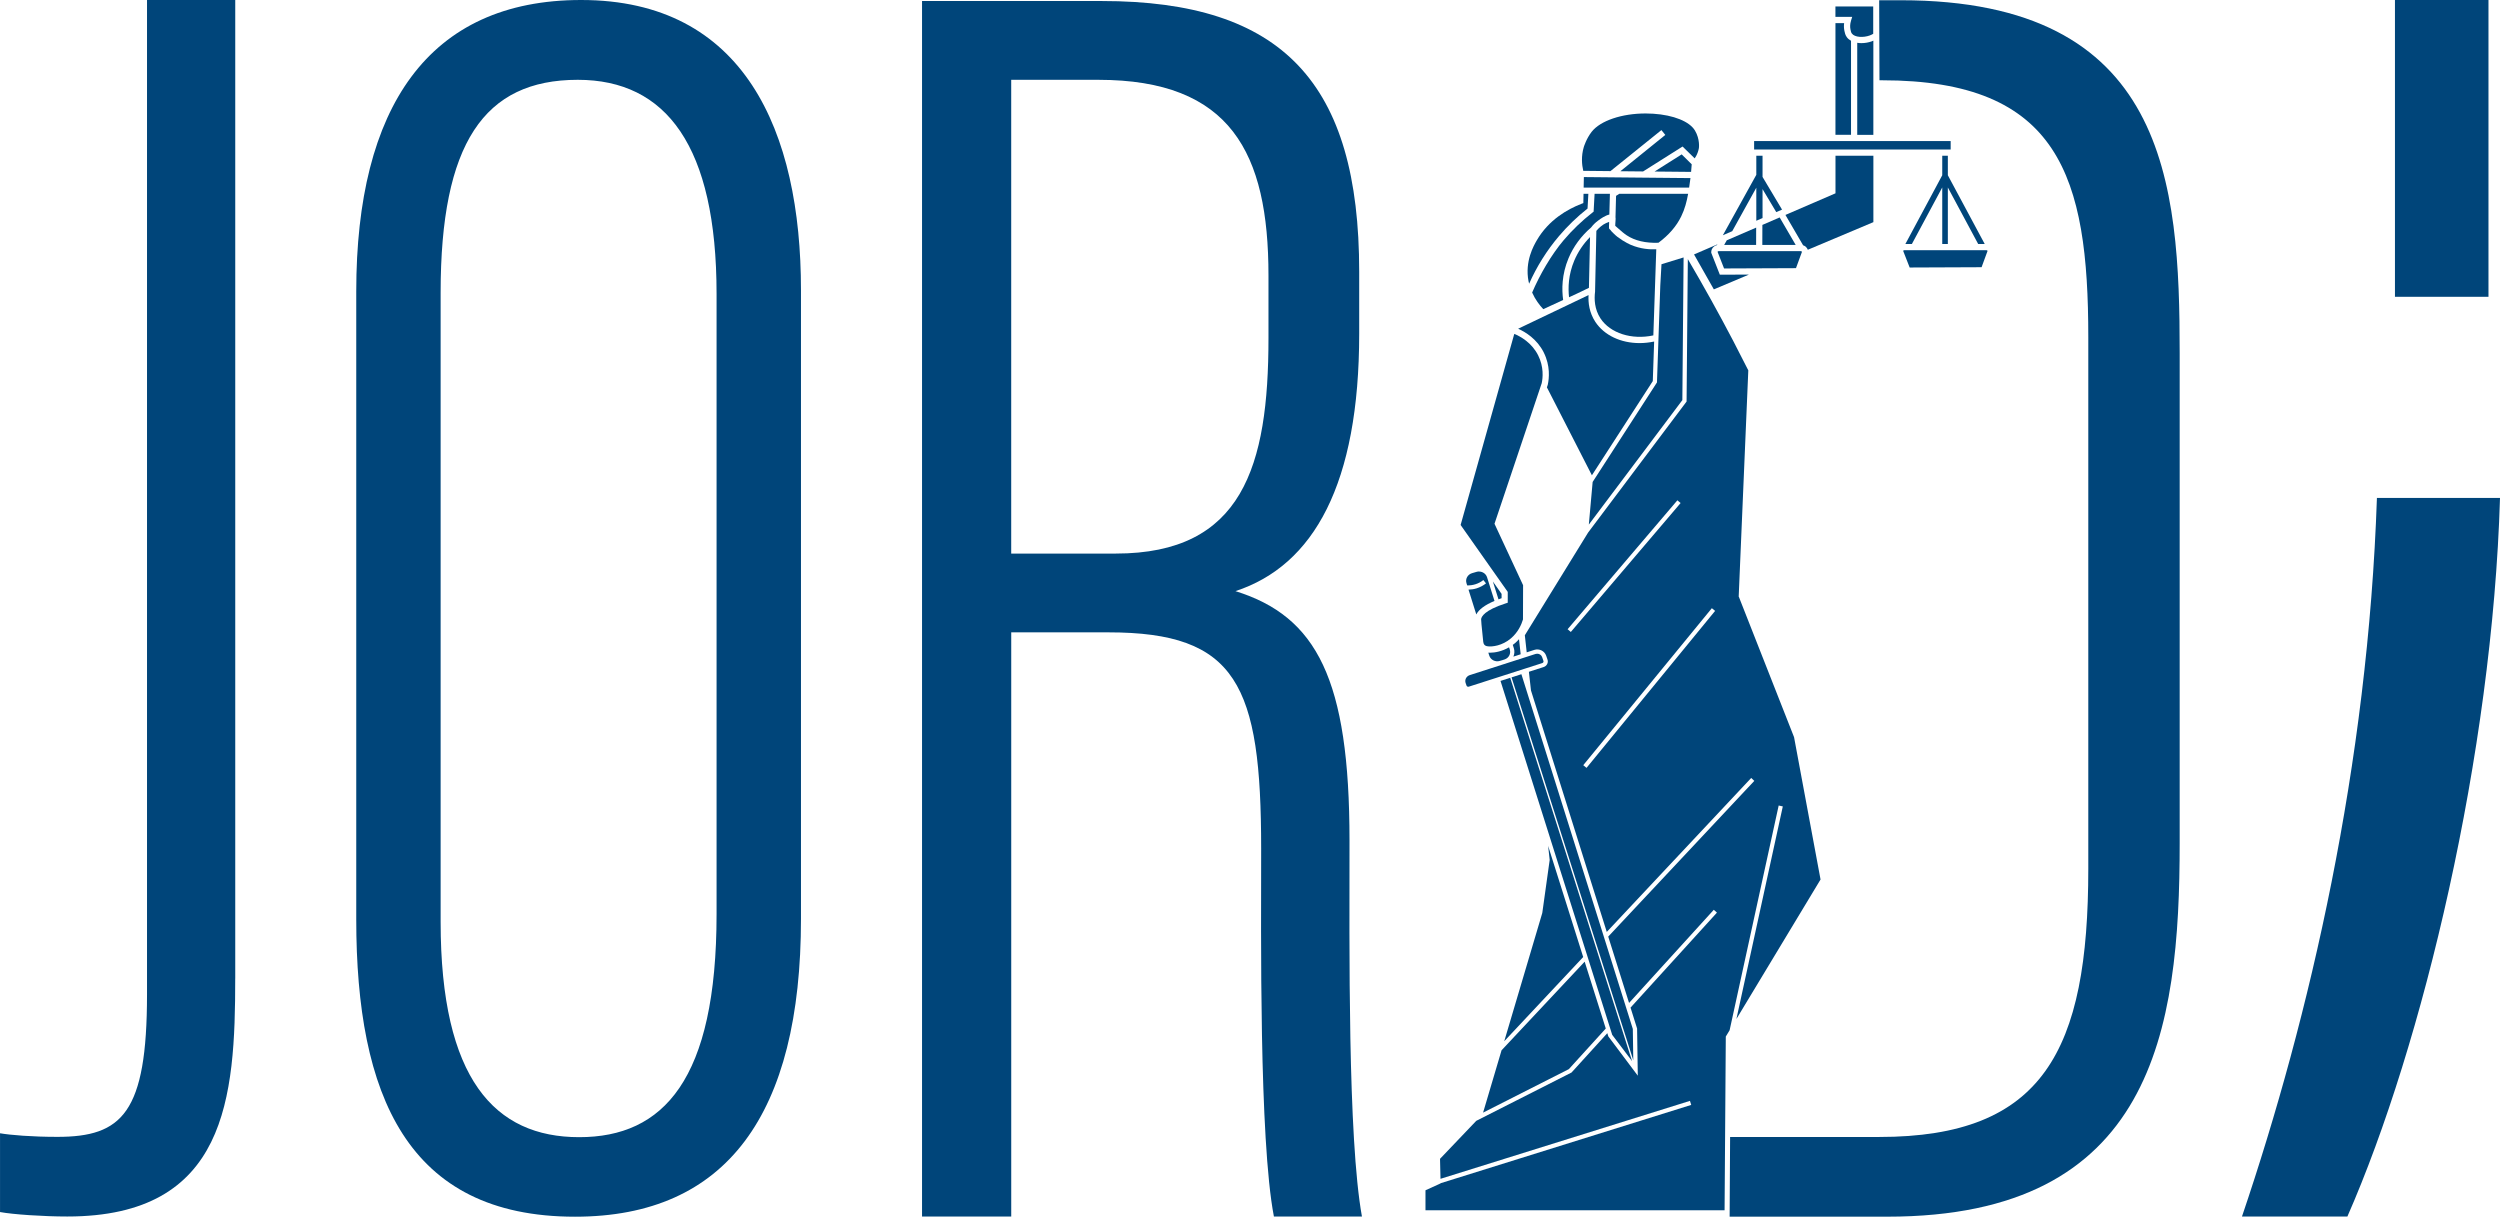 <?xml version="1.0" encoding="UTF-8"?>
<svg id="_2" data-name="2" xmlns="http://www.w3.org/2000/svg" viewBox="0 0 902.46 439.21">
  <defs>
    <style>
      .cls-1 {
        fill: #00457a;
      }
    </style>
  </defs>
  <path class="cls-1" d="m84.91,353.23c0,42.96-2.99,85.91-60.63,85.91-8.65,0-19.67-.75-24.27-1.61v-28.44c3.66.65,11.59,1.3,20.68,1.3,23.38,0,32.38-8.57,32.38-51.45V0h31.85v353.23Z"/>
  <path class="cls-1" d="m289.14,104.75v226.91c0,70.58-26.86,107.55-81.57,107.55-60.66,0-78.97-43.98-78.97-107.34V105.19C128.6,38.83,154.59,0,209.78,0c58.86,0,79.36,47.24,79.36,104.75Zm-130.08.92v227.09c0,56.85,19.59,77.74,50.01,77.74s49.6-20.68,49.6-80.53V106.11c0-53.42-18.18-77.3-50.11-77.3-33.89,0-49.5,23.04-49.5,76.87Z"/>
  <path class="cls-1" d="m365.04,228.27v210.87h-32.2V.37h64.88c65.34,0,92.93,29.58,92.93,97.69v22.38c0,54.18-16.32,83.63-44.67,92.95,29.38,9.17,41.17,31.87,41.17,89.99,0,37.89-.66,107.28,4.49,135.76h-31.78c-5.36-27.93-4.6-102.83-4.6-132.81,0-59.17-8.77-78.06-55.14-78.06h-35.09Zm0-28.44h37.74c45.74,0,55.12-31.47,55.12-77.76v-22.62c0-44.32-13.64-70.64-61.45-70.64h-31.42v171.02Z"/>
  <path class="cls-1" d="m809.32,439.14c24.55-72.43,45.45-163.03,48.71-259.39h44.43c-2.76,92.58-27.94,197.56-55.09,259.39h-38.05Zm55.22-332.01V0h33.76v107.13h-33.76Z"/>
  <path class="cls-1" d="m679.36,28.98c64.04,0,74.48,34.81,74.48,92.7v191.92c0,65.8-16.3,96.83-75.48,96.83h-29.76c-10.74,0-13.32,0-24.06,0,0,9.59-.17,19.18-.17,28.77h56.94c95.9,0,105.52-67.21,105.52-134.81V127.49c0-61.62-4.66-127.4-100.66-127.4h-7.82l.11,28.88h.9Z"/>
  <g>
    <path class="cls-1" d="m576.83,79.69s.04-.04.07-.06c.87-.67,2.58-1.86,4.05-2.18l.2-7.49h-5.53l-.35,6.45-.4.31c-3.81,2.97-7.31,6.33-10.4,9.97-4.48,5.28-8.66,12.52-11.39,18.92,1.13,2.54,2.65,4.55,4.02,5.99,2.39-1.1,4.78-2.2,7.17-3.31-.52-3.77-.53-9.18,1.94-15.07,1.76-4.22,4.58-8.04,8.13-11.08.7-.94,1.54-1.76,2.49-2.46Z"/>
    <path class="cls-1" d="m557.27,127.25c2.42,4.8,1.95,9.36,1.45,11.65l-.31.93c6.69,13.08,14.68,28.7,16.24,31.74l21.98-34,.49-14.28c-1.77.37-3.54.56-5.26.56-6.73,0-12.73-2.76-15.97-7.66-2.2-3.34-2.61-6.91-2.45-9.67l-25.42,12.15c2.59,1.15,6.79,3.67,9.26,8.58Z"/>
    <path class="cls-1" d="m551.99,102.42c2.75-6.21,6.36-11.98,10.76-17.17,3.08-3.63,6.55-6.99,10.33-9.97l.29-5.31h-1.74l-.07,3.34-.7.27c-4.99,1.93-11.83,5.79-16.11,13.19-1.08,1.87-4.37,7.56-2.98,14.74.06.31.14.61.22.91Z"/>
    <path class="cls-1" d="m581.35,61.77l18.39-14.81,1.41,1.75-16.22,13.1,8.2.08,4.66-2.94,9.59-6.06.69.68,3.68,3.6c.19-.28.37-.58.54-.88.48-.9.82-1.87.99-2.87,0,0,.44-3.16-1.42-6.28-1.94-3.28-7.71-5.61-15.07-6.09-.92-.06-1.84-.09-2.75-.09-8.54,0-16.31,2.58-19.47,6.61-1.92,2.45-2.83,5.45-2.84,5.48-1,3.36-.71,6.43-.2,8.62l9.83.1Z"/>
    <path class="cls-1" d="m566.4,107.31c.09-.04.17-.08.26-.12.96-.44,1.91-.89,2.86-1.33l4.06-1.96.4-18.33c-2.43,2.48-4.38,5.38-5.7,8.52-2.13,5.08-2.26,9.79-1.88,13.22Z"/>
    <path class="cls-1" d="m542.05,215.94v-1.56l-3.15-4.48,2.03,6.46c.37-.14.73-.28,1.12-.42Z"/>
    <path class="cls-1" d="m544.29,217.57l-.78.25c-7.71,2.48-8.75,4.81-8.85,5.7-.02.18,0,.45.13,1.87.26,2.69.49,4.87.64,6.33.04.34.16.82.52,1.15.36.33.81.41,1.2.45,1.48.18,5.11-.18,8.26-2.87,2.55-2.18,3.78-4.89,4.36-6.84l.04-12.36-10.32-22.18.14-.42,16.91-50.34c.4-1.88.81-5.86-1.3-10.05-2.32-4.6-6.39-6.82-8.61-7.73l-19.37,68.98,17.01,24.15v3.9Z"/>
    <path class="cls-1" d="m533.9,206.3c-.29,0-.59.04-.89.13l-1.61.47c-.79.23-1.44.75-1.82,1.46-.36.67-.43,1.44-.2,2.16l.27.86v-.06c.98.03,1.99-.11,2.95-.41,1.05-.33,2.04-.85,2.87-1.52l.48.6h0s.48.6.48.6c-.98.78-2.15,1.4-3.37,1.79-.96.3-1.96.45-2.95.47l2.81,8.95c.91-1.78,3.1-3.41,6.57-4.87l-2.68-8.54c-.4-1.26-1.6-2.07-2.91-2.07Z"/>
    <path class="cls-1" d="m596.83,121.07l1.06-31.1c-2.4.13-5.64-.1-9.09-1.54h0c-.1-.04-2.44-1.03-4.91-2.91-.5-.38-.87-.73-1.53-1.37-.48-.46-.81-.81-1.05-1.17-.01,0-.02-.02-.03-.03l-.17-.16-.27-.32-.02-.45v-.33c-.01-.26,0-.54.04-1.03h0s.01-.57.01-.57c-.74.25-1.44.57-2.1.98-.32.2-.6.44-.89.66-.59.49-1.14,1.01-1.62,1.6l-.47,21.98c-.33,2.62-.24,6.3,1.97,9.65,3.53,5.33,11.27,7.79,19.07,6.11Z"/>
    <path class="cls-1" d="m671.94,15.57c-.51,0-1.02-.04-1.51-.12v33.23h5.82V14.67c-.2.09-.39.19-.59.26-1.14.41-2.44.64-3.72.64Z"/>
    <path class="cls-1" d="m668.18,14.71c-.59-.33-1.11-.75-1.5-1.28-.57-.78-.73-1.57-.89-2.34-.18-.91-.21-1.83-.09-2.75h-3.13v40.33h5.62V14.71Z"/>
    <path class="cls-1" d="m668.17,7.56c-.32,1.04-.38,2.08-.18,3.08.14.71.23,1.09.5,1.46,1.05,1.43,4.17,1.52,6.41.72.45-.16.89-.37,1.3-.62V2.33h-13.64v3.77h6.05l-.45,1.45Z"/>
    <polygon class="cls-1" points="610.23 64.29 571.75 63.92 571.67 67.71 609.75 67.71 610.23 64.29"/>
    <path class="cls-1" d="m548.94,236.18l-.6-5.44c-.44.49-.91.97-1.45,1.43-.26.23-.53.42-.8.62l.39,1.24c.31,1,.24,2.05-.17,3l2.63-.85Z"/>
    <path class="cls-1" d="m584.54,69.96l-1.17.74-.2,7.69c.07.31.05.73,0,1.43l-.07.97-.02.74c.37.31.75.65,1.14.99.93.83,1.9,1.69,3.01,2.43,2.95,1.95,6.82,2.85,11.44,2.68,3.72-2.75,6.49-5.95,8.22-9.51,1.32-2.71,1.99-5.35,2.5-8.16h-24.85Z"/>
    <polygon class="cls-1" points="599.34 103.02 598.14 138.05 574.92 173.98 573.54 189.36 607.3 144.44 607.75 92.93 599.77 95.38 599.34 103.02"/>
    <polygon class="cls-1" points="622.4 88.41 633.93 88.41 633.95 82.16 623.34 86.74 622.4 88.41"/>
    <path class="cls-1" d="m610.68,59.31l-3.62-3.58-9.8,6.19,13.2.13c.08-.91.17-1.83.22-2.74Z"/>
    <polygon class="cls-1" points="636.17 88.41 648.21 88.41 642.43 78.49 636.19 81.19 636.17 88.41"/>
    <path class="cls-1" d="m662.57,69.79l-18.06,7.8,6.38,10.95c.79.25,1.42.85,1.7,1.62l23.67-9.97v-23.98h-13.68v13.57Z"/>
    <path class="cls-1" d="m717.07,90.32h-29.66c-.18,0-.34.1-.4.24l2.35,6.01,25.96-.11,2.16-5.89c-.06-.15-.22-.25-.41-.25Z"/>
    <rect class="cls-1" x="633.21" y="50.92" width="70.95" height="3.05"/>
    <path class="cls-1" d="m648.32,96.8l2.16-5.89c-.06-.15-.22-.25-.41-.25h-29.66c-.18,0-.34.1-.4.24l2.35,6.01,25.96-.11Z"/>
    <path class="cls-1" d="m541.39,238.58l.96-.28.87-.28c.69-.26,1.25-.73,1.59-1.37.36-.67.43-1.44.2-2.16l-.26-.82c-2.57,1.49-5.15,1.95-6.87,1.95-.22,0-.43,0-.62-.02l.33,1.05c.49,1.55,2.2,2.42,3.8,1.94Z"/>
    <polygon class="cls-1" points="543.01 375.86 571.51 345.47 558.85 305.35 559.41 310.43 556.74 329.57 543.01 375.86"/>
    <polygon class="cls-1" points="589.16 383.06 545.16 244.67 541.66 245.8 581.98 373.56 589.16 383.06"/>
    <path class="cls-1" d="m619.79,88.49l.16-.28-8.43,3.64,7.15,12.61,12.67-5.34-10.51.04-3.1-7.91v-.21c0-1.24.88-2.27,2.06-2.55Z"/>
    <path class="cls-1" d="m556.75,239.35c.17-.05.31-.17.38-.32.07-.14.08-.3.03-.44l-.48-1.39c-.26-.75-.99-1.22-1.77-1.22-.2,0-.4.03-.6.09l-10.67,3.43c-.08.03-.14.07-.22.09l-.65.19-12.2,3.92c-.61.2-1.1.61-1.39,1.17-.26.53-.3,1.13-.11,1.69l.32.92c.11.33.49.51.84.39l9.51-3.05,10.45-3.36h0s6.55-2.1,6.55-2.1Z"/>
    <polygon class="cls-1" points="589.42 371.43 549.2 243.38 548.94 243.46 545.64 244.52 589.59 382.73 589.42 371.43"/>
    <polygon class="cls-1" points="535.37 401.64 566.33 385.94 579.66 371.28 572.04 347.15 542.04 379.13 535.37 401.64"/>
    <path class="cls-1" d="m627.64,215.4l3.47-81.7c-1.78-3.54-3.6-7.1-5.41-10.57-5.2-9.94-10.72-19.88-16.42-29.59l-.45,51.41-35.55,47.3-22.84,37.07.68,6.16,2.74-.88c1.77-.57,3.69.37,4.28,2.09l.48,1.39c.19.54.15,1.12-.11,1.62-.26.52-.72.91-1.28,1.09l-5.32,1.71.75,6.73,27.36,87.18,52.14-55.58,1.12,1.05-52.73,56.21,7.52,23.95,30.59-33.63,1.13,1.03-31.19,34.29,2.37,7.55.25,17.02-10.63-14.17-.37-1.18-12.92,14.21-.12.06-34.27,17.38-13.08,13.71.17,7.22,90.05-28.14.46,1.46-90.47,28.27v.06s-5.46,2.49-5.46,2.49v7.22h107.97l.44-62.72,1.38-2.28,17.71-81.12,1.49.33-16.75,76.73,30.37-50.35-9.56-51.39-19.94-50.69Zm-61.76,11.74l39.63-46.54,1.16.99-39.63,46.54-1.16-.99Zm6.83,50.05l-1.18-.97,46.42-56.67,1.18.97-46.42,56.67Z"/>
    <polygon class="cls-1" points="634 67.76 634 79.69 636.25 78.71 636.25 68.26 641.2 76.57 643.29 75.67 636.25 63.87 636.25 56.22 634 56.22 634 63.11 621.92 84.93 625.31 83.45 634 67.76"/>
    <polygon class="cls-1" points="703.14 88.08 703.14 67.67 714.09 88.08 716.45 88.08 703.14 63.27 703.14 56.22 701.12 56.22 701.12 63.27 687.81 88.08 690.16 88.08 701.12 67.66 701.12 88.08 703.14 88.08"/>
  </g>
</svg>